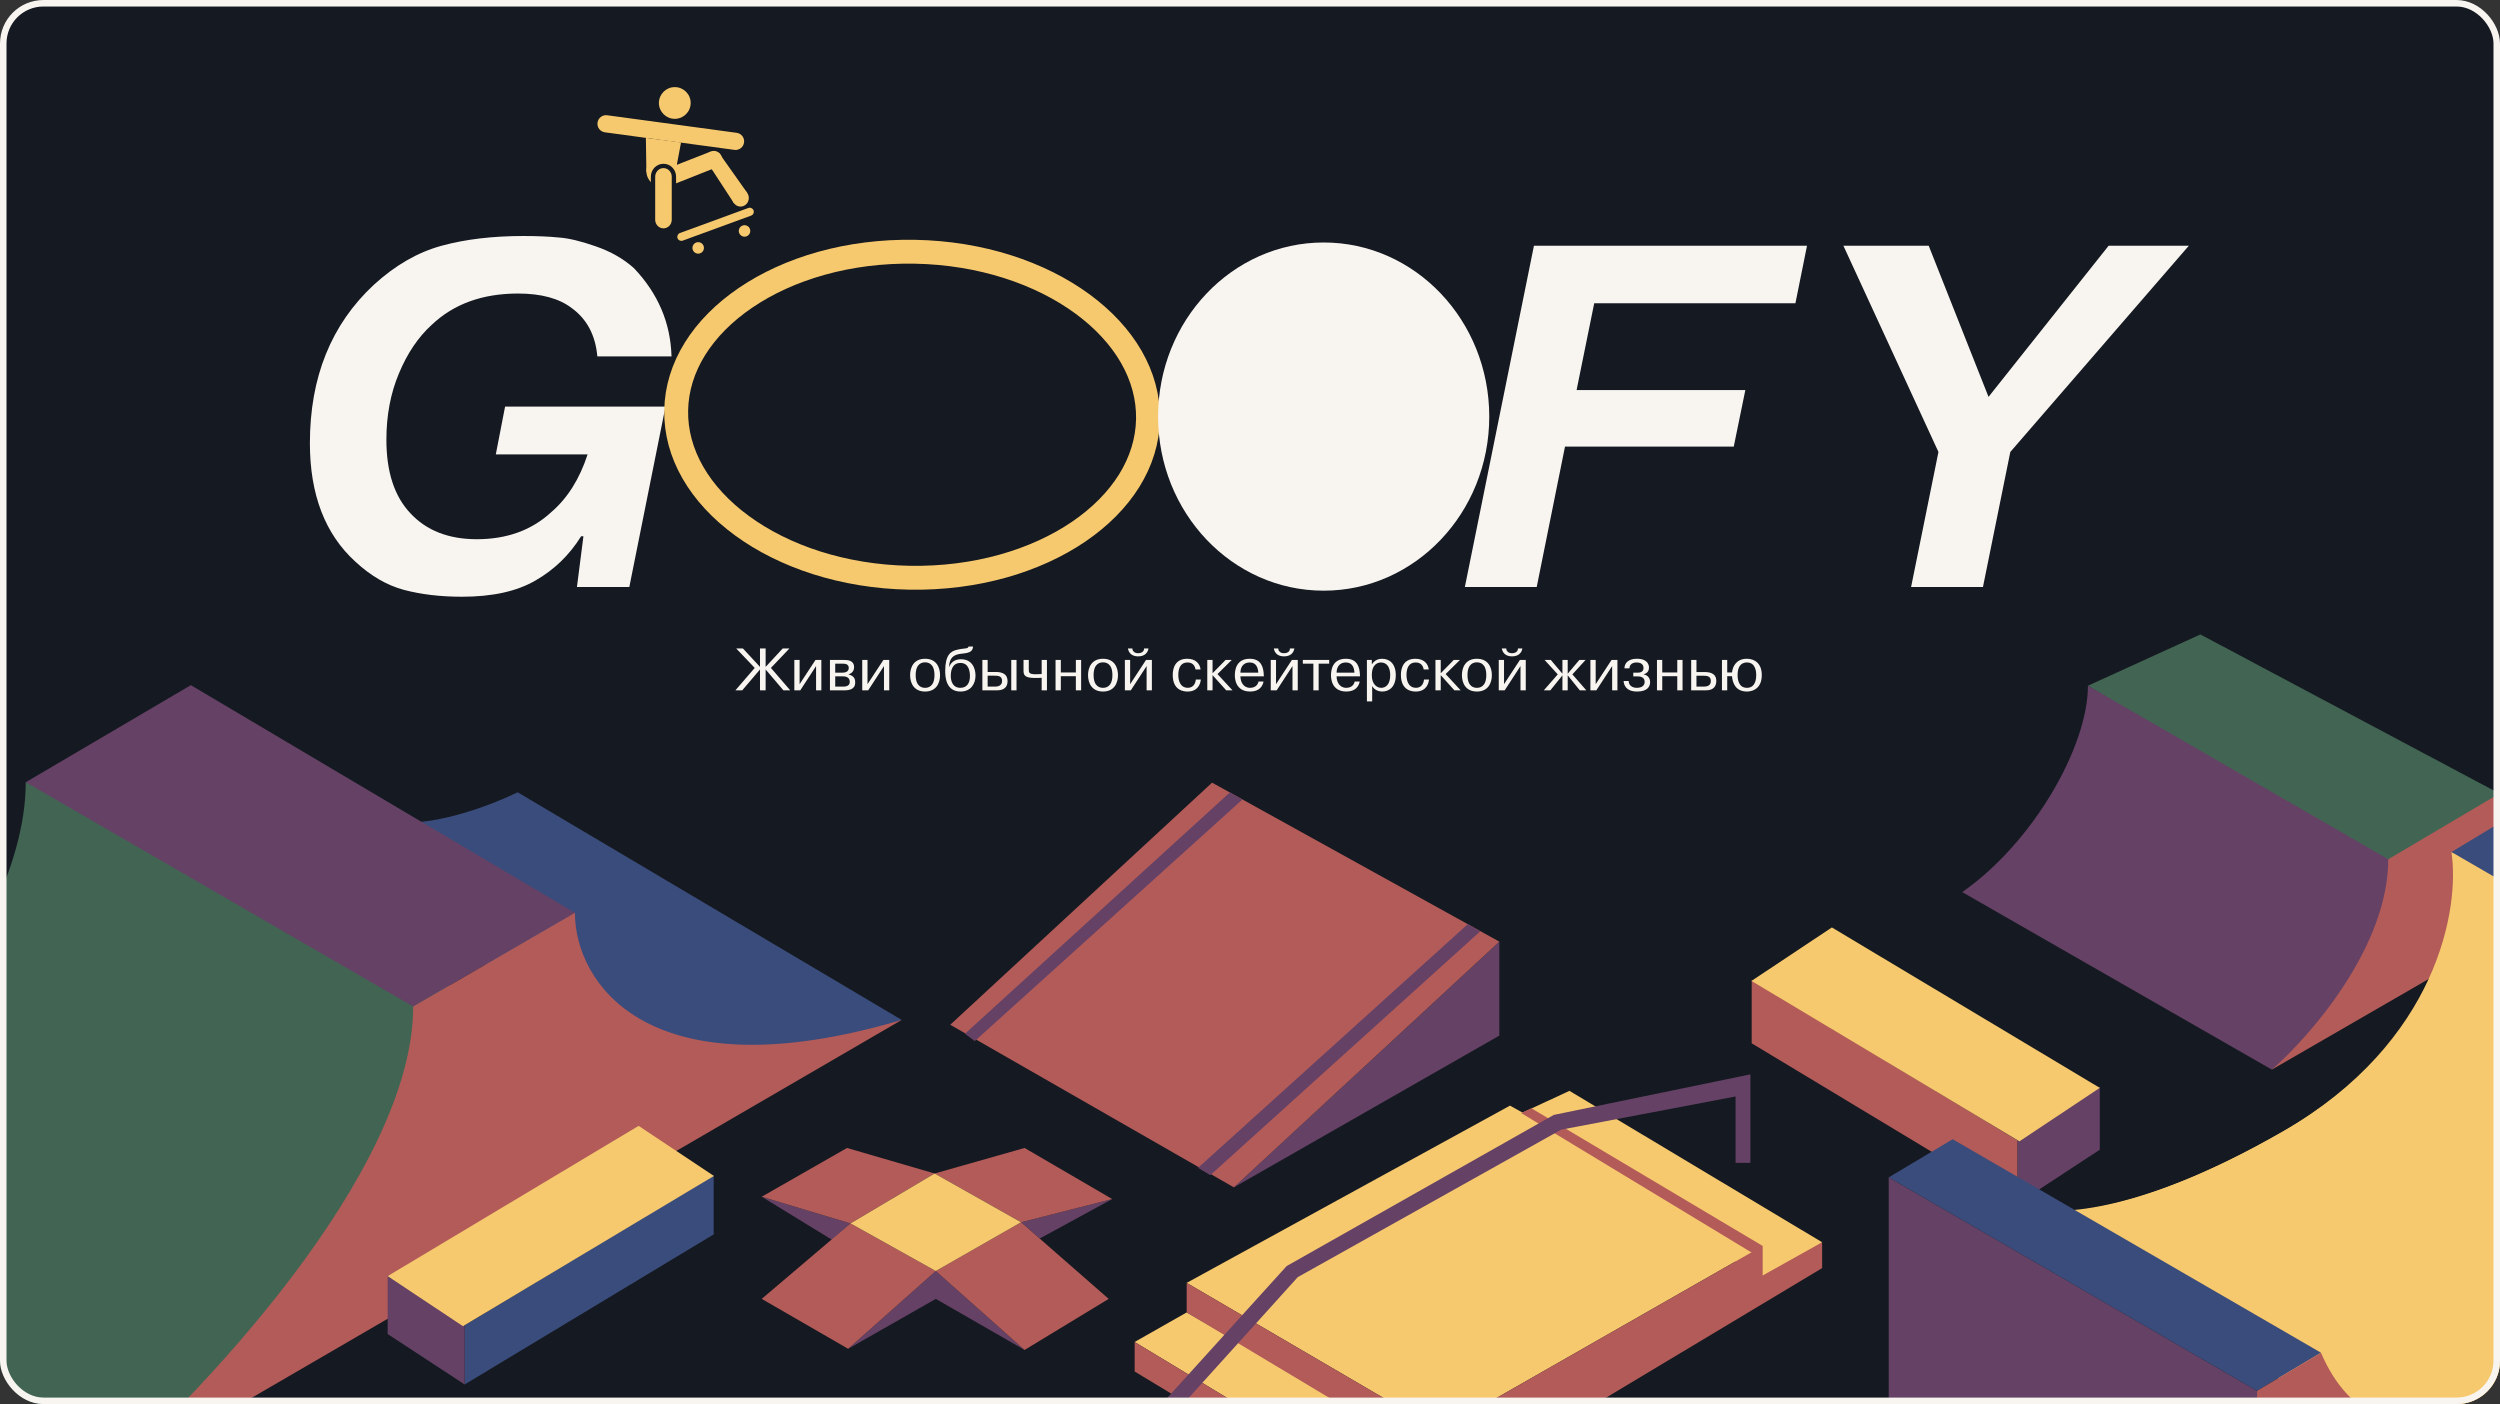 <svg width="1152" height="647" viewBox="0 0 1152 647" fill="none" xmlns="http://www.w3.org/2000/svg">
<rect x="0" y="0" width="1152" height="647" fill="#333333" stroke="none"/>
<g clip-path="url(#clip0_3499_50218)">
<rect width="1152" height="647" rx="20" fill="#151921"/>
<path d="M726.492 179.735H804.255L798.914 205.791H721.152L708.12 270.483H675.007L706.838 113.246H832.668L827.327 139.752H734.611L726.492 179.735Z" fill="#F8F5F1"/>
<path d="M916.311 182.88L971.642 113.246H1008.6L926.351 208.262L913.747 270.483H880.634L893.238 208.262L849.443 113.246H888.752L916.311 182.88Z" fill="#F8F5F1"/>
<path d="M232.74 187.372H306.657L289.993 270.483H265.853L268.844 247.122H267.775C262.363 255.808 255.314 262.621 246.626 267.563C238.08 272.505 226.829 274.976 212.872 274.976C203.045 274.976 194.143 273.927 186.168 271.831C178.334 269.734 170.857 265.392 163.736 258.803C149.779 246.074 142.8 227.88 142.8 204.219C142.8 173.82 152.627 149.486 172.281 131.216C182.109 122.231 192.505 116.241 203.472 113.246C214.438 110.251 226.972 108.754 241.071 108.754C247.48 108.754 252.892 108.979 257.307 109.428C261.865 109.727 267.562 111.075 274.398 113.471C281.377 115.867 287.287 119.236 292.13 123.579C303.239 135.26 309.007 148.812 309.434 164.236H275.253C274.398 154.502 270.482 147.09 263.503 141.998C257.664 137.506 249.403 135.26 238.721 135.26C222.343 135.26 209.098 140.052 198.986 149.635C192.719 155.326 187.663 162.813 183.818 172.098C179.972 181.233 178.05 191.416 178.05 202.647C178.05 217.472 181.753 228.778 189.158 236.565C196.564 244.502 206.748 248.47 219.708 248.47C233.523 248.47 244.917 244.352 253.889 236.116C261.438 229.677 267.063 220.766 270.766 209.385H228.467L232.74 187.372Z" fill="#F8F5F1"/>
<path d="M528.998 193.083C528.67 213.076 516.891 231.511 497.015 245.023C477.153 258.525 449.597 266.772 419.06 266.218C388.523 265.664 361.254 256.422 341.848 242.208C322.427 227.983 311.26 209.131 311.588 189.139C311.916 169.146 323.695 150.711 343.571 137.199C363.432 123.697 390.989 115.45 421.526 116.004C452.063 116.558 479.332 125.8 498.738 140.014C518.159 154.239 529.326 173.091 528.998 193.083Z" stroke="#F7C96E" stroke-width="11"/>
<path d="M686.25 191.961C686.25 236.267 652.09 272.184 609.952 272.184C567.814 272.184 533.655 236.267 533.655 191.961C533.655 147.655 567.814 111.738 609.952 111.738C652.09 111.738 686.25 147.655 686.25 191.961Z" fill="#F8F5F1"/>
<path d="M568.574 547.134L690.897 433.906V477.199L568.574 547.134Z" fill="#644165"/>
<path d="M558.521 360.643L437.871 472.206L568.573 547.136L690.898 433.908L558.521 360.643Z" fill="#B35B58"/>
<path d="M566.755 365.137L444.652 476.359L449.176 479.729L572.408 368.507L566.755 365.137Z" fill="#644165"/>
<path d="M676.421 425.802L552.056 538.147L557.709 541.517L682.071 429.172L676.421 425.802Z" fill="#644165"/>
<path d="M929.712 554.602V525.5L807.177 451.649V480.752L929.712 554.602Z" fill="#B35B58"/>
<path d="M929.714 525.655L967.584 500.842V529.79L929.714 554.603V525.655Z" fill="#644165"/>
<path d="M844.122 427.368L967.584 501.29L930.545 525.93L807.082 452.009L844.122 427.368Z" fill="#F7C96E"/>
<path d="M1013.94 292.348L962.121 315.975L1099.9 400.79L1151.72 365.652L1013.94 292.348Z" fill="#416552"/>
<path d="M1151.73 432.292L1046.87 492.874L1100.51 395.943L1151.73 365.651V432.292Z" fill="#B35B58"/>
<path d="M1046.86 492.876L904.2 411.09C937.123 388.069 962.121 343.844 962.121 315.976L1100.51 395.944C1100.51 436.171 1064.74 477.326 1046.86 492.876Z" fill="#644165"/>
<path d="M351 551.45L391.912 563.754L383.299 571.243L351 551.45Z" fill="#644165"/>
<path d="M512.497 552.52L470.507 563.218L479.12 570.708L512.497 552.52Z" fill="#644165"/>
<path d="M391.912 563.753L430.671 540.751L390.297 528.982L351 551.45L391.912 563.753Z" fill="#B35B58"/>
<path d="M431.209 598.525L390.835 621.527L431.209 585.687L472.122 622.062L431.209 598.525Z" fill="#644165"/>
<path d="M470.508 563.219L431.21 585.686L472.122 622.062L510.882 598.525L470.508 563.219Z" fill="#B35B58"/>
<path d="M431.211 585.686L390.835 621.527L351 598.525L391.912 563.754L431.211 585.686Z" fill="#B35B58"/>
<path d="M512.497 552.52L472.123 528.982L430.672 540.751L470.508 563.218L512.497 552.52Z" fill="#B35B58"/>
<path d="M430.672 540.751L391.913 563.753L431.21 585.686L470.507 563.218L430.672 540.751Z" fill="#F7C96E"/>
<path d="M723.195 502.667L839.635 572.432L817.375 592.851L697.509 514.578L723.195 502.667Z" fill="#F7C96E"/>
<path d="M695.798 509.473L546.822 591.149L663.263 659.213L812.239 574.133L695.798 509.473Z" fill="#F7C96E"/>
<path d="M522.847 618.375L546.82 604.762L668.399 674.527L641.001 689.841L522.847 618.375Z" fill="#F7C96E"/>
<path d="M522.847 631.988V618.376L641.001 689.842L663.262 674.528L546.82 604.763V591.15L663.262 659.214L812.237 574.134V587.747L839.634 572.433V584.344L641.001 703.455L522.847 631.988Z" fill="#B35B58"/>
<path d="M700.934 512.875L809.205 578.418L812.237 574.132L705.659 510.69L700.934 512.875Z" fill="#B35B58"/>
<path d="M531.337 651.357V690.43H538.175V654.754L598.012 588.499L719.394 520.545L799.746 505.255V535.835H806.584V495.062L715.975 513.75L592.883 583.403L531.337 651.357Z" fill="#644165"/>
<path d="M238.523 365.077L415.501 469.98L370.483 486.949L255.602 480.779C224.032 446.325 165.56 377.727 184.19 378.961C202.82 380.196 228.176 370.219 238.523 365.077Z" fill="#3A4C7B"/>
<path d="M-138.721 582.597L41.363 687.499L61.544 672.072L212.133 520.889L205.92 436.041L11.862 360.45C11.862 438.201 -88.527 540.944 -138.721 582.597Z" fill="#416552"/>
<path d="M11.867 360.449L190.395 463.81L264.915 420.614L87.936 315.712L11.867 360.449Z" fill="#644165"/>
<path d="M41.359 687.5L415.501 469.982C298.757 504.538 264.917 453.012 264.917 420.616L190.398 463.811C190.398 540.328 91.041 644.819 41.359 687.5Z" fill="#B35B58"/>
<path d="M214.107 637.967V610.709L328.875 541.54V568.798L214.107 637.967Z" fill="#3A4C7B"/>
<path d="M214.107 610.854L178.636 587.614V614.727L214.107 637.967V610.854Z" fill="#644165"/>
<path d="M294.273 518.798L178.636 588.033L213.328 611.112L328.965 541.876L294.273 518.798Z" fill="#F7C96E"/>
<path d="M1051.83 521.435C1123.49 480.208 1133.55 418.367 1129.62 392.601L1308.78 482.784L1296.99 577.653L1159.09 660.81L1095.44 665.495L929.254 555.4C940.254 561.256 980.17 562.662 1051.83 521.435Z" fill="#F7C96E"/>
<path d="M1052.82 520.97C1124.48 479.743 1134.54 417.902 1130.61 392.136L1309.77 482.319L1297.98 577.188L1160.08 660.345L1096.43 665.03L930.243 554.935C941.243 560.791 981.16 562.197 1052.82 520.97Z" fill="#F7C96E"/>
<path d="M870.318 644.416V542.521L1040.04 640.903V740.456L870.318 644.416Z" fill="#644165"/>
<path d="M1299.35 490.985L1129.63 392.603L1162.63 372.692L1332.35 471.075L1299.35 490.985Z" fill="#3A4C7B"/>
<path d="M1040.04 640.901L870.318 542.519L899.783 524.95L1069.51 623.333L1040.04 640.901Z" fill="#3A4C7B"/>
<path d="M1040.05 740.454V640.9L1069.51 623.332C1095.91 685.172 1166.16 650.183 1209.77 624.503C1273.42 587.024 1300.13 520.655 1299.35 490.984L1332.35 471.073V572.969L1040.05 740.454Z" fill="#B35B58"/>
<ellipse rx="2.647" ry="2.646" transform="matrix(0.939 -0.344 0.345 0.939 321.73 114.235)" fill="#F7C96E"/>
<ellipse rx="2.647" ry="2.646" transform="matrix(0.939 -0.344 0.345 0.939 343.08 106.416)" fill="#F7C96E"/>
<path d="M347.234 96.946C347.59 97.915 347.093 98.988 346.124 99.343C346.114 99.346 314.588 110.886 314.578 110.89C313.617 111.223 312.562 110.726 312.21 109.768C311.858 108.81 312.339 107.751 313.286 107.384C313.297 107.38 344.824 95.839 344.835 95.835C345.805 95.48 346.879 95.978 347.234 96.946Z" fill="#F7C96E"/>
<ellipse cx="310.944" cy="47.448" rx="7.321" ry="7.31" fill="#F7C96E"/>
<ellipse cx="305.184" cy="78.864" rx="7.321" ry="7.31" fill="#F7C96E"/>
<path d="M342.864 65.665C342.576 67.787 340.657 69.287 338.54 69.078C338.492 69.073 278.785 60.978 278.736 60.972C276.562 60.677 275.039 58.678 275.335 56.508C275.63 54.338 277.631 52.817 279.805 53.112C279.831 53.115 339.514 61.209 339.54 61.212C341.673 61.543 343.156 63.52 342.864 65.665Z" fill="#F7C96E"/>
<ellipse cx="341.239" cy="91.229" rx="3.816" ry="3.966" fill="#F7C96E"/>
<ellipse cx="328.934" cy="73.496" rx="3.816" ry="3.966" fill="#F7C96E"/>
<ellipse cx="305.095" cy="82.83" rx="3.816" ry="3.966" fill="#F7C96E"/>
<path d="M327.455 69.843L303.622 79.175L306.115 86.64L331.194 76.686L327.455 69.843Z" fill="#F7C96E"/>
<path d="M327.691 77.544L338.205 93.641L344.281 88.82L331.196 70.311L327.691 77.544Z" fill="#F7C96E"/>
<path d="M297.857 79.174L297.623 63.544L313.823 65.644L311.876 75.986L297.857 79.174Z" fill="#F7C96E"/>
<path d="M310.544 81.43C310.544 81.43 310.544 81.43 310.544 81.43C310.544 78.724 308.424 76.464 305.728 76.464C303.032 76.464 300.912 78.724 300.912 81.43C300.912 81.444 300.912 101.318 300.913 101.356C300.962 104.019 303.064 106.226 305.728 106.226C308.359 106.226 310.444 104.072 310.541 101.453C310.541 101.451 310.541 101.438 310.541 101.416H310.542L310.542 100.915C310.544 97.73 310.544 81.494 310.544 81.43Z" fill="#F7C96E" stroke="#151921" stroke-width="2"/>
<path d="M350.207 318.109H352.802V308.491L360.999 318.109H364.145L355.231 307.775L363.759 298.819H360.668L352.802 307.306V298.819H350.207V307.306L342.341 298.819H339.25L347.779 307.775L338.864 318.109H342.01L350.207 308.491V318.109Z" fill="#F8F5F1"/>
<path d="M368.457 315.27V304.11H366.028V318.109H368.76L376.047 306.92V318.109H378.475V304.11H375.771L368.457 315.27Z" fill="#F8F5F1"/>
<path d="M382.442 304.11V318.109H389.039C391.329 318.109 394.089 317.668 394.089 314.471C394.089 313.121 393.758 311.467 391.026 310.806V310.723C391.495 310.558 393.565 309.952 393.565 307.444C393.565 304.247 390.529 304.11 389.121 304.11H382.442ZM384.871 305.818H388.349C389.342 305.818 391.109 305.928 391.109 307.802C391.109 308.767 390.529 309.952 388.238 309.952H384.871V305.818ZM384.871 311.66H388.349C389.425 311.66 391.578 311.826 391.578 314.251C391.578 316.345 389.259 316.4 388.431 316.4H384.871V311.66Z" fill="#F8F5F1"/>
<path d="M399.749 315.27V304.11H397.32V318.109H400.053L407.339 306.92V318.109H409.768V304.11H407.063L399.749 315.27Z" fill="#F8F5F1"/>
<path d="M419.376 311.109C419.376 314.829 421.17 318.66 426.276 318.66C431.382 318.66 433.176 314.829 433.176 311.109C433.176 307.389 431.382 303.558 426.276 303.558C421.17 303.558 419.376 307.389 419.376 311.109ZM421.943 311.082C421.943 305.46 425.2 305.212 426.276 305.212C427.353 305.212 430.609 305.46 430.609 311.082C430.609 316.703 427.353 316.951 426.276 316.951C425.2 316.951 421.943 316.703 421.943 311.082Z" fill="#F8F5F1"/>
<path d="M446.312 297.909C445.953 299.149 444.794 298.515 441.068 299.397C438.06 300.059 435.548 301.822 435.548 309.208C435.548 311.936 435.907 318.66 442.614 318.66C447.499 318.66 449.514 314.967 449.514 311.33C449.514 307.499 447.609 303.779 442.834 303.779C439.274 303.779 437.922 305.928 437.397 307.334H437.342C437.425 303.476 439.191 302.125 441.261 301.547C443.883 300.803 448.161 301.602 448.382 297.909H446.312ZM438.115 311.495C438.115 309.318 438.639 305.487 442.558 305.487C446.45 305.487 446.947 309.401 446.947 311.605C446.947 314.829 445.456 316.951 442.558 316.951C438.888 316.951 438.115 313.617 438.115 311.495Z" fill="#F8F5F1"/>
<path d="M452.682 304.11V318.109H459.472C463.225 318.109 464.274 316.014 464.274 313.92C464.274 309.842 460.603 309.649 458.644 309.649H455.111V304.11H452.682ZM455.111 311.357H458.064C459.61 311.357 461.762 311.33 461.762 313.755C461.762 316.097 459.692 316.4 458.506 316.4H455.111V311.357ZM465.985 304.11V318.109H468.414V304.11H465.985Z" fill="#F8F5F1"/>
<path d="M471.64 304.11V308.794C471.64 310.751 471.778 312.404 476.746 312.404C477.96 312.404 478.816 312.404 480.002 312.322V318.109H482.431V304.11H480.002V310.613H479.423C479.23 310.613 479.036 310.613 478.843 310.641C478.319 310.668 477.767 310.696 477.242 310.696C474.068 310.696 474.068 309.869 474.068 308.409V304.11H471.64Z" fill="#F8F5F1"/>
<path d="M488.829 311.578H495.757V318.109H498.186V304.11H495.757V309.869H488.829V304.11H486.4V318.109H488.829V311.578Z" fill="#F8F5F1"/>
<path d="M501.368 311.109C501.368 314.829 503.162 318.66 508.268 318.66C513.374 318.66 515.168 314.829 515.168 311.109C515.168 307.389 513.374 303.558 508.268 303.558C503.162 303.558 501.368 307.389 501.368 311.109ZM503.934 311.082C503.934 305.46 507.191 305.212 508.268 305.212C509.344 305.212 512.601 305.46 512.601 311.082C512.601 316.703 509.344 316.951 508.268 316.951C507.191 316.951 503.934 316.703 503.934 311.082Z" fill="#F8F5F1"/>
<path d="M520.769 315.27V304.11H518.34V318.109H521.072L528.359 306.92V318.109H530.787V304.11H528.083L520.769 315.27ZM527.172 298.819C527.255 300.224 525.957 300.996 524.495 300.996C524.081 300.996 523.694 300.968 523.28 300.83C522.921 300.692 522.59 300.472 522.314 300.169C521.79 299.59 521.79 299.039 521.817 298.819H519.747C519.83 299.067 519.858 299.315 519.941 299.563C520.465 301.106 521.735 302.456 524.495 302.456C524.853 302.456 525.24 302.429 525.599 302.373C528.248 301.933 529.021 300.004 529.242 298.819H527.172Z" fill="#F8F5F1"/>
<path d="M551.022 313.121C550.939 314.664 550.056 316.951 547.296 316.951C544.205 316.951 542.963 314.168 542.963 310.999C542.963 307.83 544.094 305.267 547.13 305.267C547.986 305.267 550.387 305.377 550.911 308.491H553.23C552.926 305.873 551.022 303.558 547.075 303.558C541.638 303.558 540.396 307.747 540.396 310.999C540.396 318.467 545.833 318.66 547.241 318.66C552.236 318.66 553.202 314.774 553.34 313.121H551.022Z" fill="#F8F5F1"/>
<path d="M558.746 310.227V304.11H556.317V318.109H558.746V311.109L565.038 318.109H567.936L561.009 310.613L567.578 304.11H564.735L558.746 310.227Z" fill="#F8F5F1"/>
<path d="M579.922 314.058C579.618 315.601 578.376 316.951 576.03 316.951C572.829 316.951 571.587 314.058 571.587 311.66H582.378C582.378 311.44 582.351 311.192 582.351 310.971C582.213 307.94 581.468 303.558 575.865 303.558C569.379 303.558 569.02 309.235 569.02 311.164C569.02 312.432 569.158 318.66 576.113 318.66C580.419 318.66 581.882 316.042 582.24 314.058H579.922ZM571.587 309.952C571.587 308.188 572.332 305.267 575.92 305.267C579.094 305.267 579.729 308.078 579.812 309.952H571.587Z" fill="#F8F5F1"/>
<path d="M587.99 315.27V304.11H585.561V318.109H588.293L595.58 306.92V318.109H598.009V304.11H595.304L587.99 315.27ZM594.393 298.819C594.476 300.224 593.179 300.996 591.716 300.996C591.302 300.996 590.915 300.968 590.501 300.83C590.143 300.692 589.811 300.472 589.535 300.169C589.011 299.59 589.011 299.039 589.039 298.819H586.969C587.051 299.067 587.079 299.315 587.162 299.563C587.686 301.106 588.956 302.456 591.716 302.456C592.075 302.456 592.461 302.429 592.82 302.373C595.469 301.933 596.242 300.004 596.463 298.819H594.393Z" fill="#F8F5F1"/>
<path d="M605.205 305.818V318.109H607.633V305.818H612.491V304.11H600.347V305.818H605.205Z" fill="#F8F5F1"/>
<path d="M624.233 314.058C623.929 315.601 622.687 316.951 620.341 316.951C617.14 316.951 615.898 314.058 615.898 311.66H626.689C626.689 311.44 626.662 311.192 626.662 310.971C626.524 307.94 625.779 303.558 620.176 303.558C613.69 303.558 613.331 309.235 613.331 311.164C613.331 312.432 613.469 318.66 620.424 318.66C624.73 318.66 626.193 316.042 626.551 314.058H624.233ZM615.898 309.952C615.898 308.188 616.643 305.267 620.231 305.267C623.405 305.267 624.04 308.078 624.123 309.952H615.898Z" fill="#F8F5F1"/>
<path d="M629.872 304.11V323.207H632.301V316.097C633.543 318.522 636.358 318.66 636.91 318.66C640.112 318.66 643.175 316.538 643.175 311.109C643.175 305.873 640.305 303.558 636.855 303.558C635.64 303.558 633.626 303.917 632.218 306.039H632.135V304.11H629.872ZM632.135 311.164C632.135 305.873 635.088 305.267 636.33 305.267C639.09 305.267 640.608 307.499 640.608 311.109C640.608 315.573 638.428 316.951 636.468 316.951C634.619 316.951 632.135 315.491 632.135 311.164Z" fill="#F8F5F1"/>
<path d="M656.166 313.121C656.083 314.664 655.2 316.951 652.44 316.951C649.349 316.951 648.107 314.168 648.107 310.999C648.107 307.83 649.238 305.267 652.274 305.267C653.13 305.267 655.531 305.377 656.055 308.491H658.374C658.07 305.873 656.166 303.558 652.219 303.558C646.782 303.558 645.54 307.747 645.54 310.999C645.54 318.467 650.977 318.66 652.385 318.66C657.38 318.66 658.346 314.774 658.484 313.121H656.166Z" fill="#F8F5F1"/>
<path d="M663.89 310.227V304.11H661.461V318.109H663.89V311.109L670.183 318.109H673.081L666.153 310.613L672.722 304.11H669.879L663.89 310.227Z" fill="#F8F5F1"/>
<path d="M673.652 311.109C673.652 314.829 675.446 318.66 680.552 318.66C685.658 318.66 687.452 314.829 687.452 311.109C687.452 307.389 685.658 303.558 680.552 303.558C675.446 303.558 673.652 307.389 673.652 311.109ZM676.219 311.082C676.219 305.46 679.476 305.212 680.552 305.212C681.628 305.212 684.885 305.46 684.885 311.082C684.885 316.703 681.628 316.951 680.552 316.951C679.476 316.951 676.219 316.703 676.219 311.082Z" fill="#F8F5F1"/>
<path d="M693.053 315.27V304.11H690.624V318.109H693.357L700.643 306.92V318.109H703.072V304.11H700.367L693.053 315.27ZM699.456 298.819C699.539 300.224 698.242 300.996 696.779 300.996C696.365 300.996 695.979 300.968 695.565 300.83C695.206 300.692 694.875 300.472 694.599 300.169C694.074 299.59 694.074 299.039 694.102 298.819H692.032C692.115 299.067 692.142 299.315 692.225 299.563C692.749 301.106 694.019 302.456 696.779 302.456C697.138 302.456 697.524 302.429 697.883 302.373C700.533 301.933 701.305 300.004 701.526 298.819H699.456Z" fill="#F8F5F1"/>
<path d="M719.967 318.109H722.395V311.192L727.971 318.109H730.979L724.548 310.751L730.62 304.11H727.75L722.395 310.448V304.11H719.967V310.448L714.612 304.11H711.742L717.814 310.751L711.383 318.109H714.391L719.967 311.192V318.109Z" fill="#F8F5F1"/>
<path d="M735.289 315.27V304.11H732.86V318.109H735.592L742.879 306.92V318.109H745.307V304.11H742.603L735.289 315.27Z" fill="#F8F5F1"/>
<path d="M748.17 313.81C748.253 315.381 749.026 318.66 754.408 318.66C759.348 318.66 760.369 316.125 760.369 314.361C760.369 312.101 758.851 310.999 757.416 310.778V310.696C758.244 310.475 759.845 309.842 759.845 307.637C759.845 306.424 759.293 303.558 754.297 303.558C752.862 303.558 748.75 303.806 748.529 307.968H750.847C750.847 307.003 751.427 305.267 754.159 305.267C757.057 305.267 757.333 307.058 757.333 307.802C757.333 309.869 755.401 309.979 754.408 309.979H752.614V311.688H754.684C755.401 311.688 757.858 311.743 757.858 314.196C757.858 316.097 756.34 316.951 754.215 316.951C751.703 316.951 750.489 315.436 750.489 313.81H748.17Z" fill="#F8F5F1"/>
<path d="M765.961 311.578H772.889V318.109H775.318V304.11H772.889V309.869H765.961V304.11H763.532V318.109H765.961V311.578Z" fill="#F8F5F1"/>
<path d="M779.3 304.11V318.109H786.062C787.276 318.109 790.864 317.943 790.864 313.755C790.864 309.924 787.332 309.676 785.234 309.676H781.729V304.11H779.3ZM781.729 311.385H784.682C785.896 311.385 788.353 311.219 788.353 313.755C788.353 314.526 788.27 316.4 785.096 316.4H781.729V311.385Z" fill="#F8F5F1"/>
<path d="M795.906 309.869V304.11H793.477V318.109H795.906V311.578H798.114C798.335 314.664 799.743 318.66 804.987 318.66C805.732 318.66 811.831 318.605 811.831 311.082C811.831 305.653 808.519 303.558 804.931 303.558C800.295 303.558 798.418 306.865 798.114 309.869H795.906ZM800.681 311.082C800.681 305.487 803.938 305.267 804.987 305.267C809.154 305.267 809.265 309.897 809.265 311.082C809.265 312.239 809.182 316.951 804.987 316.951C801.205 316.951 800.681 313.204 800.681 311.082Z" fill="#F8F5F1"/>
</g>
<rect x="1.5" y="1.5" width="1149" height="644" rx="18.5" stroke="#F8F5F1" stroke-width="3"/>
<defs>
<clipPath id="clip0_3499_50218">
<rect width="1152" height="647" rx="20" fill="white"/>
</clipPath>
</defs>
</svg>
